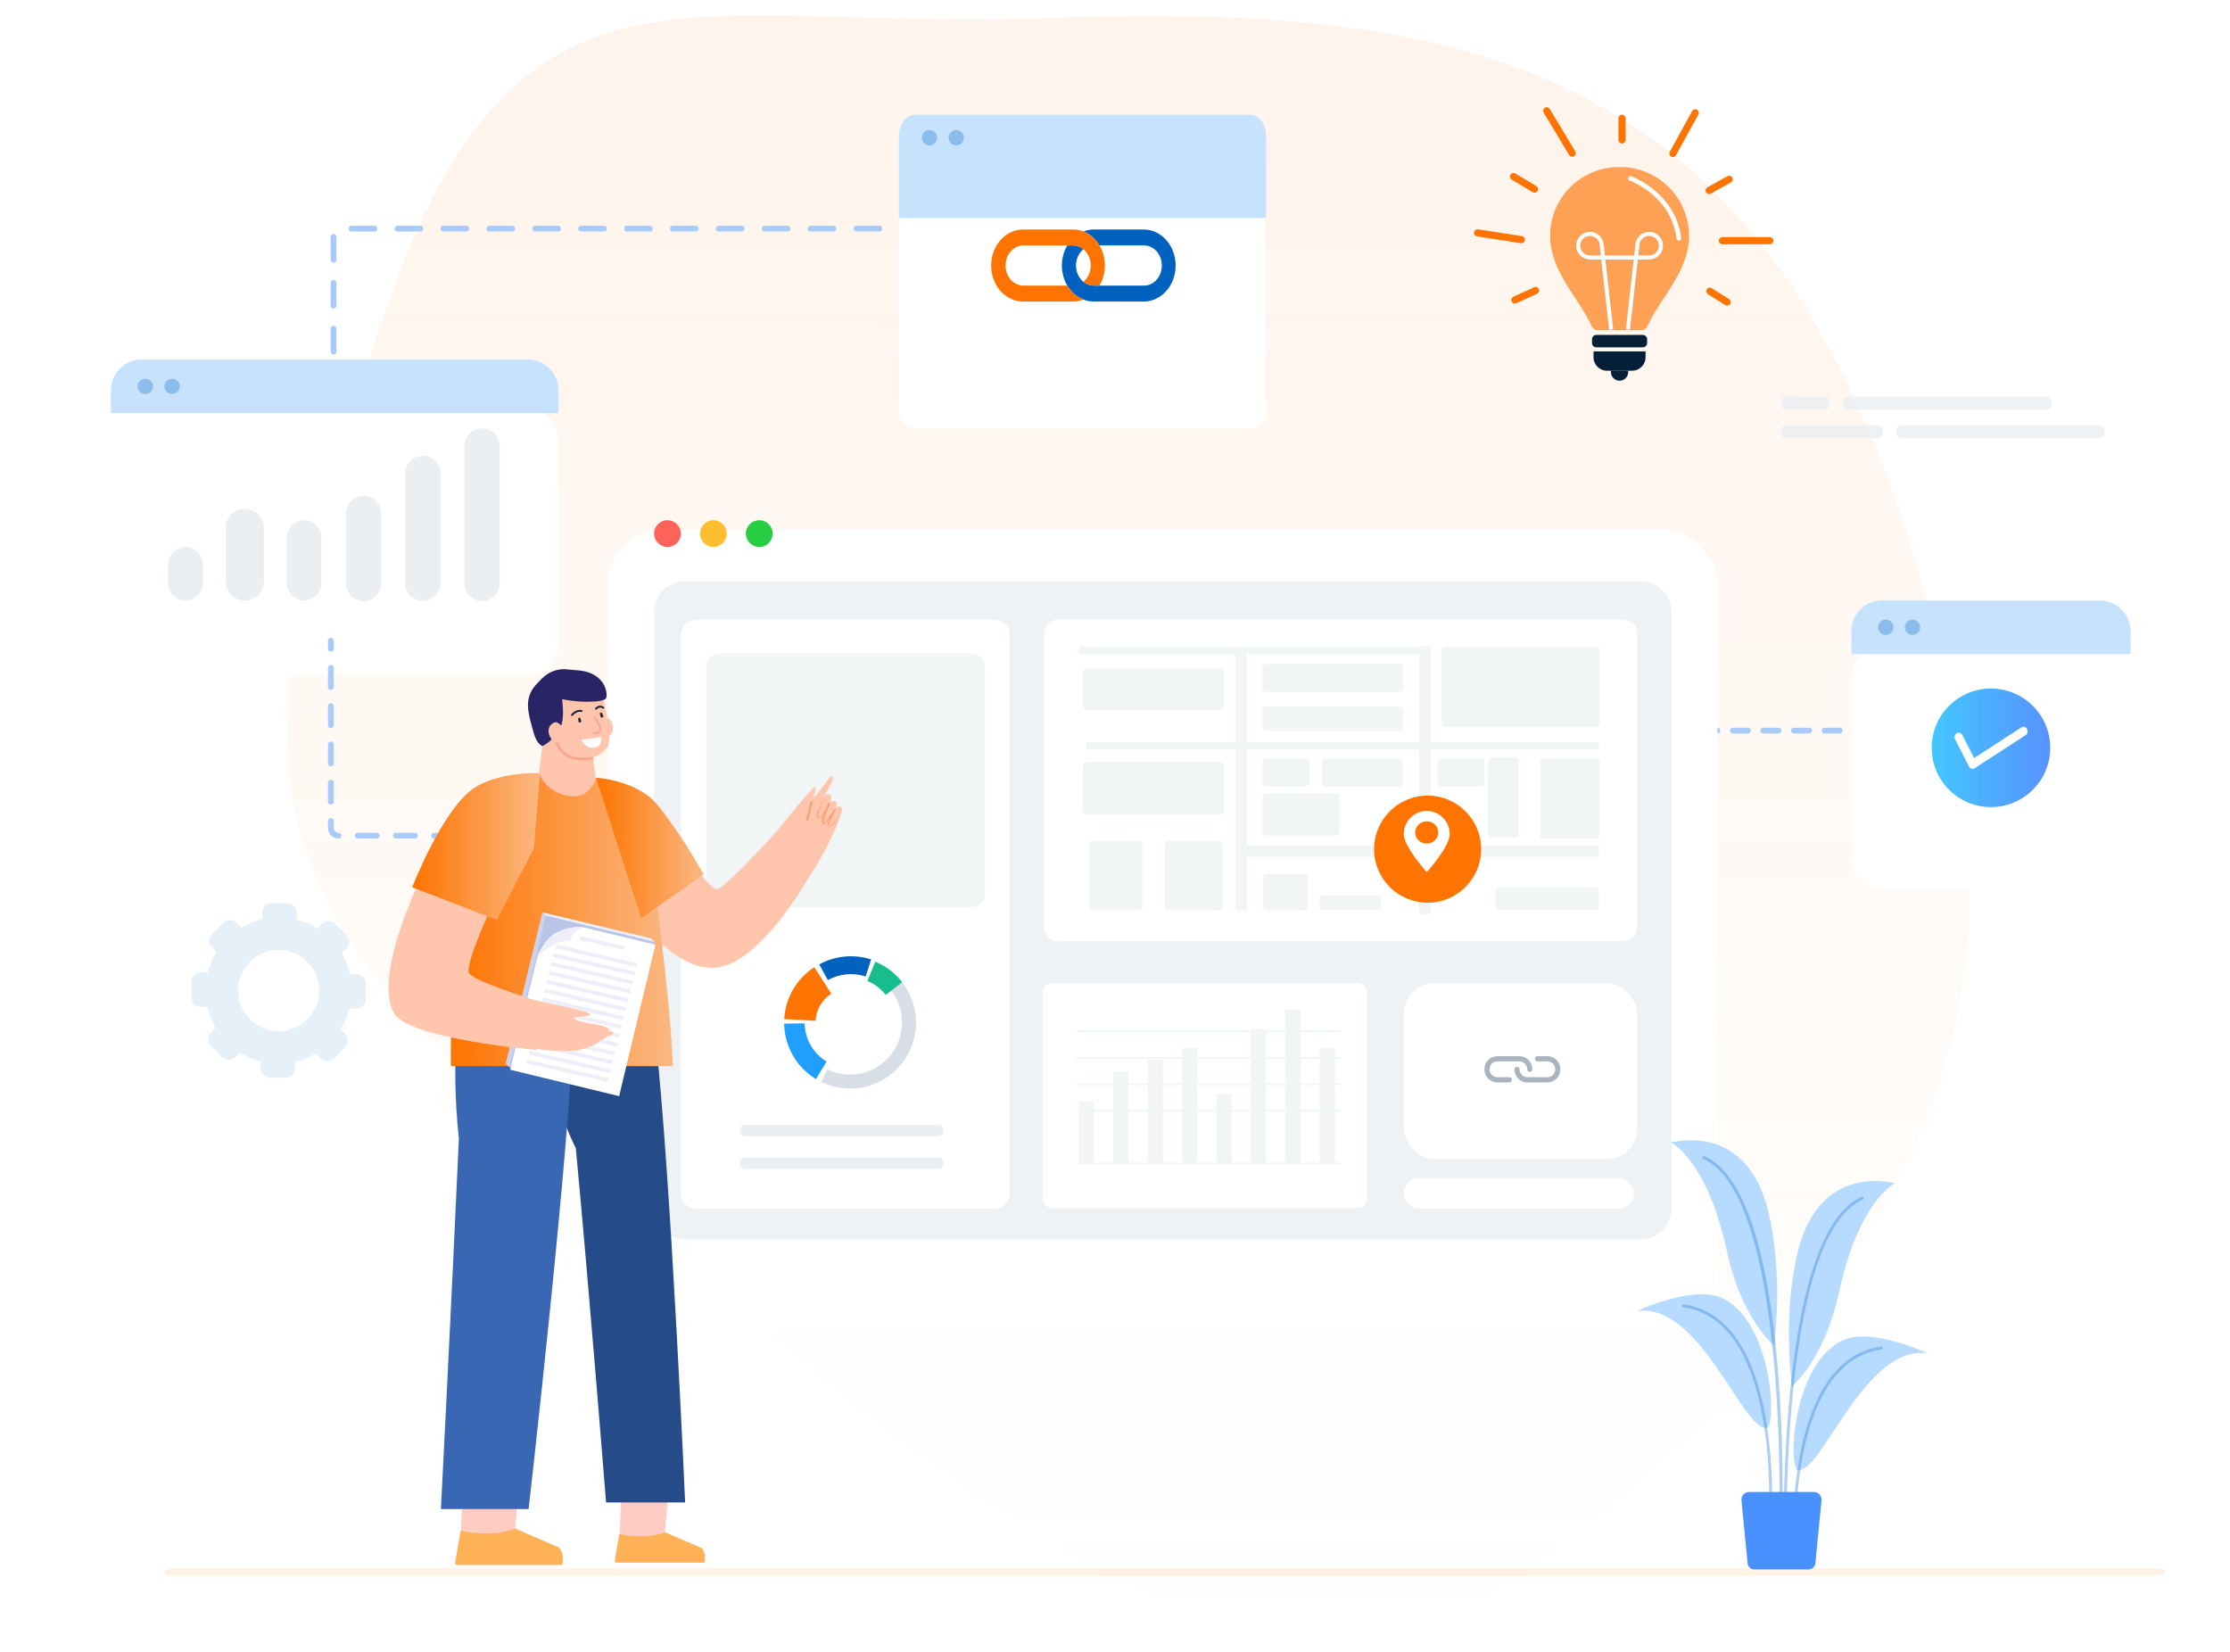 <svg width="583" height="432" viewBox="0 0 583 432" fill="none" xmlns="http://www.w3.org/2000/svg">
<path opacity="0.08" fill-rule="evenodd" clip-rule="evenodd" d="M273.386 4.704C384.491 0.52 458.543 17.601 497.935 137.801C539.747 265.388 503.201 330.687 405.012 406.352C321.303 470.858 230.292 369.588 147.787 303.04C60.319 232.487 61.383 197.784 100.257 82.95C134.579 -18.439 179.275 8.247 273.386 4.704Z" fill="url(#paint0_linear_15084_27369)"/>
<path d="M445 191H485" stroke="#A9CBF7" stroke-width="1.5" stroke-linecap="round" stroke-linejoin="round" stroke-dasharray="4 4"/>
<path d="M298.168 184.871C305.094 184.871 310.709 179.256 310.709 172.33C310.709 165.404 305.094 159.789 298.168 159.789C291.242 159.789 285.627 165.404 285.627 172.33C285.627 179.256 291.242 184.871 298.168 184.871Z" fill="url(#paint1_linear_15084_27369)"/>
<path d="M290.564 170.076L293.824 175.818" stroke="white" stroke-miterlimit="10" stroke-linecap="round" stroke-linejoin="round"/>
<g filter="url(#filter0_d_15084_27369)">
<rect x="159" y="126.002" width="290" height="210" rx="14" fill="white"/>
</g>
<circle cx="174.5" cy="139.502" r="3.5" fill="#FF6259"/>
<circle cx="186.5" cy="139.502" r="3.5" fill="#FFBE2F"/>
<circle cx="198.5" cy="139.502" r="3.5" fill="#29CD41"/>
<path opacity="0.8" d="M429 152.002H179C174.582 152.002 171 155.584 171 160.002V316.002C171 320.42 174.582 324.002 179 324.002H429C433.418 324.002 437 320.42 437 316.002V160.002C437 155.584 433.418 152.002 429 152.002Z" fill="#EBEFF2"/>
<path d="M264 165.954V312.05C264 314.232 262.139 316.002 259.845 316.002H182.155C179.861 316.002 178 314.232 178 312.05V165.954C178 163.772 179.861 162.002 182.155 162.002H259.845C262.139 162.002 264 163.77 264 165.954Z" fill="white"/>
<path d="M257.51 174.431V233.554C257.51 235.559 255.885 237.185 253.879 237.185H188.326C186.321 237.185 184.695 235.559 184.695 233.554V174.431C184.695 172.426 186.321 170.801 188.326 170.801H253.879C255.885 170.801 257.51 172.426 257.51 174.431Z" fill="#F2F5F6"/>
<path d="M357.38 259.413V313.378C357.38 314.728 356.287 315.822 354.936 315.822H275.071C273.721 315.822 272.627 314.728 272.627 313.378V259.413C272.627 258.064 273.721 256.969 275.071 256.969H354.936C356.287 256.97 357.38 258.064 357.38 259.413Z" fill="white"/>
<path d="M428 165.338V242.662C428 244.506 426.397 246 424.419 246H276.581C274.603 246 273 244.506 273 242.662V165.338C273 163.494 274.603 162 276.581 162H424.419C426.397 162 428 163.494 428 165.338Z" fill="white"/>
<path d="M350.515 269.641H281.32" stroke="#F2F5F6" stroke-width="0.5"/>
<path d="M350.515 276.553H281.32" stroke="#F2F5F6" stroke-width="0.5"/>
<path d="M350.515 283.463H281.32" stroke="#F2F5F6" stroke-width="0.5"/>
<path d="M350.515 290.373H281.32" stroke="#F2F5F6" stroke-width="0.5"/>
<path d="M350.515 304.195H281.32" stroke="#F2F5F6" stroke-width="0.5"/>
<path d="M286 288H282V304H286V288Z" fill="#F2F5F6"/>
<path d="M295 280H291V304H295V280Z" fill="#F2F5F6"/>
<path d="M304 277H300V304H304V277Z" fill="#F2F5F6"/>
<path d="M313 274H309V304H313V274Z" fill="#F2F5F6"/>
<path d="M322 286H318V304H322V286Z" fill="#F2F5F6"/>
<path d="M331 269H327V304H331V269Z" fill="#F2F5F6"/>
<path d="M340 264H336V304H340V264Z" fill="#F2F5F6"/>
<path d="M349 274H345V304H349V274Z" fill="#F2F5F6"/>
<rect x="367" y="257" width="61" height="46" rx="8" fill="white"/>
<path d="M401.932 277.497L404.597 277.497C405.702 277.497 406.597 278.417 406.597 279.552C406.597 280.686 405.702 281.606 404.598 281.606L399.266 281.606C398.161 281.606 397.267 280.686 397.267 279.552C397.267 279.174 396.968 278.867 396.6 278.867C396.232 278.867 395.934 279.174 395.934 279.552C395.934 281.443 397.425 282.975 399.266 282.975L404.598 282.975C406.438 282.975 407.93 281.443 407.93 279.552C407.93 277.661 406.438 276.128 404.597 276.128L401.932 276.128C401.564 276.128 401.265 276.435 401.265 276.813C401.265 277.191 401.564 277.497 401.932 277.497Z" fill="#AAB4BE"/>
<path d="M388.069 279.551C388.069 281.442 389.561 282.975 391.402 282.975L394.6 282.975C394.968 282.975 395.266 282.668 395.266 282.29C395.266 281.912 394.968 281.605 394.6 281.605L391.402 281.605C390.297 281.605 389.402 280.685 389.402 279.551C389.402 278.416 390.297 277.497 391.401 277.497L397.266 277.497C398.37 277.497 399.265 278.416 399.265 279.551C399.265 279.929 399.563 280.235 399.931 280.235C400.299 280.235 400.598 279.929 400.598 279.551C400.598 277.66 399.106 276.127 397.266 276.127L391.401 276.127C389.561 276.127 388.069 277.66 388.069 279.551Z" fill="#AAB4BE"/>
<rect x="367" y="308" width="60.179" height="8" rx="4" fill="white"/>
<path d="M213.333 282.11C210.829 280.599 208.75 278.475 207.292 275.939C205.834 273.402 205.046 270.537 205.001 267.612L210.362 267.53C210.393 269.545 210.936 271.52 211.94 273.267C212.945 275.015 214.377 276.478 216.103 277.519L213.333 282.11Z" fill="#219FFF"/>
<path d="M214.178 252.126C216.231 250.999 218.493 250.303 220.826 250.079C223.158 249.855 225.511 250.109 227.741 250.825L226.314 255.271C224.688 254.749 222.972 254.564 221.272 254.727C219.571 254.89 217.922 255.398 216.424 256.22L214.178 252.126Z" fill="#0061BF"/>
<path d="M205.024 266.431C205.169 263.713 205.955 261.067 207.319 258.711C208.683 256.355 210.585 254.355 212.87 252.876L217.33 259.764C216.132 260.539 215.135 261.587 214.42 262.822C213.706 264.056 213.294 265.443 213.218 266.867L205.024 266.431Z" fill="#FF7300"/>
<path d="M228.907 251.449C231.033 252.34 232.958 253.649 234.57 255.298C236.181 256.946 237.445 258.901 238.288 261.047C239.13 263.193 239.534 265.486 239.475 267.791C239.416 270.096 238.895 272.365 237.943 274.465C236.991 276.565 235.628 278.452 233.934 280.016C232.24 281.58 230.25 282.788 228.081 283.569C225.912 284.35 223.608 284.688 221.306 284.563C219.004 284.438 216.75 283.853 214.679 282.842L216.28 279.56C217.913 280.357 219.689 280.818 221.504 280.917C223.318 281.015 225.134 280.749 226.844 280.133C228.553 279.517 230.122 278.565 231.457 277.333C232.792 276.1 233.867 274.612 234.617 272.957C235.367 271.302 235.777 269.514 235.824 267.697C235.871 265.881 235.553 264.073 234.889 262.382C234.224 260.691 233.228 259.15 231.958 257.85C230.688 256.551 229.17 255.519 227.494 254.816L228.907 251.449Z" fill="#D8DEE6"/>
<path d="M228.838 251.42C231.604 252.566 234.023 254.412 235.859 256.776L231.563 260.111C230.306 258.493 228.65 257.229 226.756 256.445L228.838 251.42Z" fill="#17BD8D"/>
<path d="M245.268 297.045H194.795C194.04 297.045 193.428 296.432 193.428 295.677V295.458C193.428 294.702 194.04 294.09 194.795 294.09H245.268C246.024 294.09 246.636 294.702 246.636 295.458V295.677C246.636 296.432 246.024 297.045 245.268 297.045Z" fill="#EBEFF2"/>
<path d="M245.268 305.596H194.795C194.04 305.596 193.428 304.983 193.428 304.228V304.008C193.428 303.253 194.04 302.641 194.795 302.641H245.268C246.024 302.641 246.636 303.253 246.636 304.008V304.228C246.636 304.983 246.024 305.596 245.268 305.596Z" fill="#EBEFF2"/>
<g filter="url(#filter1_d_15084_27369)">
<rect x="29" y="94" width="117" height="70" rx="8" fill="white"/>
</g>
<path d="M118.481 99.519C119.269 99.519 119.908 98.881 119.908 98.093C119.908 97.305 119.269 96.666 118.481 96.666C117.693 96.666 117.055 97.305 117.055 98.093C117.055 98.881 117.693 99.519 118.481 99.519Z" fill="white"/>
<path d="M138.747 99.519C139.535 99.519 140.174 98.881 140.174 98.093C140.174 97.305 139.535 96.666 138.747 96.666C137.959 96.666 137.32 97.305 137.32 98.093C137.32 98.881 137.959 99.519 138.747 99.519Z" fill="white"/>
<path d="M128.612 99.519C129.4 99.519 130.039 98.881 130.039 98.093C130.039 97.305 129.4 96.666 128.612 96.666C127.824 96.666 127.186 97.305 127.186 98.093C127.186 98.881 127.824 99.519 128.612 99.519Z" fill="white"/>
<path d="M29 102C29 97.582 32.582 94 37 94H138C142.418 94 146 97.582 146 102V108H29V102Z" fill="#C6E2FD"/>
<path opacity="0.3" d="M40 101C40 102.12 39.12 103 38 103C36.88 103 36 102.12 36 101C36 99.88 36.88 99 38 99C39.12 99 40 99.88 40 101Z" fill="#0061BF"/>
<path opacity="0.3" d="M47 101C47 102.12 46.12 103 45 103C43.88 103 43 102.12 43 101C43 99.88 43.88 99 45 99C46.12 99 47 99.88 47 101Z" fill="#0061BF"/>
<path d="M163.539 218.473H161.33" stroke="#DEDFE0" stroke-miterlimit="10" stroke-linecap="round"/>
<path d="M158.5 218.473H105H88.502C87.397 218.473 86.502 217.577 86.502 216.473V167.5" stroke="#A9CBF7" stroke-width="1.5" stroke-linecap="round" stroke-linejoin="round" stroke-dasharray="5 5"/>
<path d="M157.807 188.218C157.807 187.873 158.325 187.614 158.67 187.7C159.187 187.787 159.619 188.132 159.878 188.649C160.136 189.167 160.223 189.685 160.223 190.202C160.223 190.72 160.223 191.238 159.964 191.669C159.533 192.445 158.497 192.791 157.721 192.445" fill="#FFC6AD"/>
<path d="M157.378 181.235C157.378 181.235 160.484 192.969 158.758 195.384C156.256 199.008 150.217 199.267 147.629 197.628C145.472 196.247 143.746 188.741 143.746 186.843C143.832 181.494 154.617 178.474 157.378 181.235Z" fill="#FFC6AD"/>
<path d="M141.763 195.038L140.555 205.305C140.555 205.305 144.437 209.446 150.218 209.446C155.998 209.446 155.998 205.564 155.998 205.564L154.877 196.678L145.904 187.273L141.763 195.038Z" fill="#FFC6AD"/>
<path d="M147.196 186.41C147.196 185.72 147.196 185.03 147.11 184.426C147.11 184.253 147.024 182.873 146.938 182.787C149.785 183.391 152.804 183.563 155.651 183.391C156.6 183.304 157.549 183.218 158.326 182.7C159.016 182.269 158.93 175.539 150.389 175.194C148.749 175.108 147.324 174.689 145.471 175.194C143.09 175.843 141.897 177.077 140.294 178.817C137.55 181.796 137.62 184.685 138.828 189.085C139.518 191.587 139.949 194.089 141.761 195.038C144.09 194.089 145.643 191.5 146.075 190.983C146.938 189.775 147.196 187.877 147.196 186.41Z" fill="#292466"/>
<path d="M155.132 198.229C155.132 198.229 151.077 199.005 148.317 197.539C146.16 196.331 145.297 193.656 145.297 193.656" stroke="#F7A794" stroke-width="0.75" stroke-miterlimit="10"/>
<path d="M146.763 189.772C146.504 189.34 145.641 188.736 145.21 188.823C144.778 188.909 144.347 189.168 144.002 189.513C142.449 191.238 144.174 194.517 146.504 194.172C147.367 193.999 147.108 192.878 147.108 192.878" fill="#FFC6AD"/>
<path d="M155.392 187.357C155.392 187.357 157.204 190.118 157.031 190.895C156.859 191.671 155.047 191.758 155.047 191.758" stroke="#F7A794" stroke-width="0.5" stroke-miterlimit="10"/>
<path d="M157.031 192.709L152.027 193.399C152.027 193.399 152.976 195.987 155.651 195.384C157.635 194.952 157.031 192.709 157.031 192.709Z" fill="white"/>
<path d="M156.855 186.669C156.855 186.928 156.942 187.1 157.028 187.359C157.114 187.79 157.804 187.618 157.718 187.186C157.632 186.928 157.546 186.755 157.459 186.582C157.287 186.151 156.769 186.237 156.855 186.669Z" fill="#212237"/>
<path d="M155.824 185.288C155.824 185.288 156.601 184.253 157.722 185.029" stroke="#212237" stroke-width="0.5" stroke-miterlimit="10" stroke-linecap="round" stroke-linejoin="round"/>
<path d="M151.164 187.88C151.164 188.139 151.25 188.398 151.25 188.656C151.337 189.088 152.027 188.915 151.941 188.484C151.854 188.225 151.854 188.052 151.768 187.88C151.682 187.535 151.164 187.535 151.164 187.88Z" fill="#212237"/>
<path d="M152.027 185.893C152.027 185.893 150.82 185.462 149.525 186.928" stroke="#212237" stroke-width="0.5" stroke-miterlimit="10" stroke-linecap="round" stroke-linejoin="round"/>
<path d="M162.758 384.624L161.972 401.295L161.852 406.55L182.389 406.43C182.872 406.43 183.295 406.007 183.295 405.523C183.295 405.161 183.053 404.799 182.691 404.678L173.811 400.631L175.382 383.295" fill="#FFCBC2"/>
<path d="M184.2 406.186C184.019 405.521 183.596 404.797 183.234 404.615L173.811 400.568C168.616 402.682 161.911 401.052 161.911 401.052L160.703 408.119C160.703 408.36 160.884 408.542 161.126 408.542H184.019C184.502 408.542 184.2 406.186 184.2 406.186Z" fill="#FFB156"/>
<path d="M171.284 270.401C175.376 306.778 179.116 392.783 179.116 392.783H158.442C158.442 392.783 154.208 339.084 150.539 300.195C141.437 281.747 142.142 261.74 141.154 259.055" fill="#264B89"/>
<path d="M121.436 380.564L120.498 400.476L120.354 406.752L144.883 406.608C145.46 406.608 145.965 406.103 145.965 405.526C145.965 405.093 145.676 404.66 145.243 404.516L134.638 399.682L136.514 378.977" fill="#FFCBC2"/>
<path d="M147.046 406.317C146.83 405.523 146.325 404.658 145.892 404.441L134.638 399.607C128.433 402.132 120.425 400.185 120.425 400.185L118.982 408.625C118.982 408.914 119.199 409.13 119.487 409.13H146.83C147.407 409.13 147.046 406.317 147.046 406.317Z" fill="#FFB156"/>
<path d="M119.419 269.323C118.793 277.52 118.871 287.7 119.967 297.622C118.01 341.278 115.271 394.51 115.271 394.51H138.2C138.2 394.51 149.234 297.881 149.782 268.547" fill="#3A67B3"/>
<path d="M179.549 223.855C179.549 223.855 185.416 232.051 187.314 232.482C189.212 232.827 205.518 214.623 205.518 214.623L215.44 222.302C215.44 222.302 200.6 252.239 186.71 253.016C174.718 253.706 163.07 234.984 163.07 234.984" fill="#FFC6AD"/>
<path d="M140.983 202.113C140.983 202.113 142.535 207.462 149.351 208.153C154.442 208.67 155.822 203.407 155.822 203.407C155.822 203.407 168.16 209.964 171.869 237.228C175.493 264.491 175.924 278.726 175.924 278.726H117.861C117.861 278.726 117.688 258.02 119.327 240.161C121.053 221.784 124.935 206.341 140.983 202.113Z" fill="url(#paint2_linear_15084_27369)"/>
<path d="M159.792 284.073L133.132 278.897L132.27 278.034L141.846 238.52L170.231 245.335L171.094 246.198L159.792 284.073Z" fill="#EDEEF7"/>
<path d="M159.792 284.073L133.132 278.897L132.27 278.034L141.846 238.52L142.709 239.382L159.792 284.073Z" fill="#CCD2ED"/>
<path d="M171.166 246.241L142.734 239.377L133.177 278.963L161.608 285.828L171.166 246.241Z" fill="#B8C4E8"/>
<path d="M161.864 286.569L133.393 279.667C133.393 279.667 139.518 253.871 140.553 249.902C140.553 249.902 142.365 245.33 145.73 243.69C147.628 242.741 150.13 242.224 152.373 242.396L171.354 246.969L161.864 286.569Z" fill="white"/>
<path d="M159.015 282.343L137.791 277.512" stroke="#EDEEF7" stroke-miterlimit="10"/>
<path d="M159.618 280.099L138.395 275.182" stroke="#EDEEF7" stroke-miterlimit="10"/>
<path d="M160.222 277.771L138.998 272.854" stroke="#EDEEF7" stroke-miterlimit="10"/>
<path d="M160.741 275.441L139.518 270.523" stroke="#EDEEF7" stroke-miterlimit="10"/>
<path d="M161.345 273.111L140.121 268.193" stroke="#EDEEF7" stroke-miterlimit="10"/>
<path d="M161.949 270.781L140.725 265.863" stroke="#EDEEF7" stroke-miterlimit="10"/>
<path d="M162.464 268.453L141.24 263.621" stroke="#EDEEF7" stroke-miterlimit="10"/>
<path d="M163.07 266.209L141.846 261.291" stroke="#EDEEF7" stroke-miterlimit="10"/>
<path d="M163.673 263.879L142.449 258.961" stroke="#EDEEF7" stroke-miterlimit="10"/>
<path d="M164.279 261.551L142.969 256.633" stroke="#EDEEF7" stroke-miterlimit="10"/>
<path d="M164.794 259.222L143.57 254.305" stroke="#EDEEF7" stroke-miterlimit="10"/>
<path d="M165.402 256.89L144.178 251.973" stroke="#EDEEF7" stroke-miterlimit="10"/>
<path d="M166.004 254.562L144.693 249.73" stroke="#EDEEF7" stroke-miterlimit="10"/>
<path d="M166.521 252.318L145.297 247.4" stroke="#EDEEF7" stroke-miterlimit="10"/>
<path d="M163.157 247.832L151.596 245.244" stroke="#EDEEF7" stroke-miterlimit="10"/>
<path d="M145.817 243.776C142.452 245.502 140.641 249.988 140.641 249.988C140.641 249.988 144.868 245.674 149.096 245.933C149.182 243.69 152.46 242.396 152.46 242.396C150.217 242.223 147.715 242.741 145.817 243.776Z" fill="#EDEEF7"/>
<path d="M155.822 203.32C161.862 203.838 168.505 206.167 171.956 210.481C178.772 219.023 183.948 228.599 183.948 228.599L167.642 240.074L155.822 203.32Z" fill="url(#paint3_linear_15084_27369)"/>
<path d="M127.783 238.69C127.783 238.69 122.089 251.114 122.52 254.134C122.865 256.377 141.156 261.898 141.156 261.898L140.293 274.495C140.293 274.495 106.904 271.648 103.022 264.918C97.673 255.773 108.889 232.047 108.889 232.047" fill="#FFC6AD"/>
<path d="M137.354 261.041C140.115 261.559 154.523 264.406 154.351 265.182C154.178 265.872 149.951 265.786 150.037 266.131C150.209 266.735 153.315 267.425 155.127 267.684C156.766 267.943 159.268 268.547 159.268 269.237C159.268 270.618 150.468 269.151 150.468 269.151C150.468 269.151 160.217 268.892 160.304 270.014C160.476 271.653 150.123 271.567 149.778 271.912C149.778 271.912 158.751 269.496 158.837 270.704C158.923 271.912 150.986 274.241 148.57 274.069C150.641 273.81 156.853 270.79 156.853 271.912C156.939 273.033 151.503 274.586 150.641 274.673C143.566 275.19 137.182 273.637 137.182 273.637" fill="#FFC6AD"/>
<path d="M141.156 202.113C134.341 202.027 127.611 203.321 123.384 206.427C115.36 212.38 107.768 231.965 107.768 231.965L129.941 240.506L139.603 221.698" fill="url(#paint4_linear_15084_27369)"/>
<path d="M201.381 219.37C201.381 219.37 212.252 205.739 213.028 205.739C213.805 205.825 212.338 208.241 212.942 208.241C213.546 208.154 216.911 202.633 217.601 202.892C218.55 203.237 215.444 208.154 215.444 208.154C215.444 208.154 216.307 207.205 217.083 207.809C217.601 208.154 217.083 209.707 217.083 209.707C217.083 209.707 217.946 209.19 218.55 209.621C219.067 210.053 218.55 211.347 218.55 211.347C218.55 211.347 219.413 210.311 220.016 211.174C220.62 211.951 217.687 219.457 212.597 227.653" fill="#FFC6AD"/>
<path d="M212.163 209.445C212.163 209.445 211.732 212.206 210.955 214.449L212.163 209.445Z" fill="#FE9F75"/>
<path d="M212.163 209.445C212.163 209.445 211.732 212.206 210.955 214.449" stroke="#F49B74" stroke-width="0.5" stroke-miterlimit="10"/>
<path d="M219.757 212.812C219.325 213.415 218.894 214.106 218.463 214.71C218.204 215.055 217.945 215.314 217.686 215.572C217.514 215.745 217.427 215.831 217.255 215.917C217.082 216.004 216.823 216.176 216.565 216.004C216.392 215.745 216.478 215.572 216.478 215.314C216.478 215.141 216.565 214.882 216.651 214.71C216.737 214.364 216.91 213.933 217.082 213.588C217.427 212.898 217.686 212.208 218.118 211.517L218.463 211.69C218.031 212.466 217.514 213.157 216.996 213.847C216.737 214.192 216.478 214.537 216.133 214.882C215.961 215.055 215.788 215.227 215.616 215.314C215.529 215.4 215.357 215.486 215.098 215.314C214.925 215.141 214.839 214.968 214.839 214.882C214.839 214.364 214.925 213.933 215.098 213.502C215.27 213.07 215.357 212.639 215.529 212.294C215.874 211.517 216.219 210.655 216.565 209.878L216.91 210.051C216.478 210.827 216.047 211.604 215.529 212.38C215.27 212.725 215.012 213.07 214.753 213.415C214.58 213.588 214.408 213.761 214.235 213.847C214.149 213.933 213.976 214.019 213.804 213.933C213.631 213.933 213.545 213.674 213.545 213.588C213.545 212.639 213.976 211.776 214.235 211C214.58 210.137 214.925 209.36 215.357 208.584C215.012 209.36 214.667 210.223 214.408 211.086C214.235 211.517 214.149 211.949 214.063 212.38C213.976 212.812 213.804 213.243 213.89 213.674C213.89 213.761 213.976 213.847 213.976 213.847C213.976 213.847 214.063 213.847 214.149 213.761C214.321 213.674 214.494 213.502 214.58 213.329C214.839 212.984 215.098 212.639 215.357 212.294C215.788 211.517 216.306 210.827 216.651 210.051L216.996 210.223C216.651 211 216.306 211.776 215.961 212.639C215.702 213.415 215.357 214.278 215.27 215.055C215.27 215.141 215.27 215.227 215.27 215.141C215.27 215.141 215.27 215.141 215.357 215.141C215.529 215.055 215.702 214.882 215.788 214.796C216.047 214.537 216.306 214.192 216.565 213.847C217.082 213.157 217.514 212.466 218.031 211.69L218.376 211.862C218.031 212.553 217.686 213.243 217.341 213.933C217.169 214.278 216.996 214.623 216.91 214.968C216.823 215.141 216.823 215.314 216.737 215.486C216.737 215.659 216.651 215.831 216.737 215.917C216.823 216.004 216.996 215.917 217.082 215.831C217.255 215.745 217.341 215.659 217.514 215.486C217.772 215.227 218.031 214.968 218.29 214.71C218.808 214.019 219.325 213.415 219.757 212.812Z" fill="#FE9F75"/>
<g opacity="0.8">
<path d="M476.952 107.15H467.05C466.241 107.15 465.584 106.494 465.584 105.684V105.148C465.584 104.338 466.241 103.682 467.05 103.682H476.952C477.761 103.682 478.418 104.338 478.418 105.148V105.684C478.419 106.494 477.763 107.15 476.952 107.15Z" fill="#EBEFF2"/>
<path d="M534.882 107.15H483.355C482.545 107.15 481.889 106.494 481.889 105.684V105.148C481.889 104.338 482.545 103.682 483.355 103.682H534.882C535.692 103.682 536.348 104.338 536.348 105.148V105.684C536.348 106.494 535.692 107.15 534.882 107.15Z" fill="#EBEFF2"/>
<path d="M490.828 114.607H467.05C466.241 114.607 465.584 113.951 465.584 113.141V112.605C465.584 111.795 466.241 111.139 467.05 111.139H490.828C491.638 111.139 492.294 111.795 492.294 112.605V113.141C492.294 113.952 491.638 114.607 490.828 114.607Z" fill="#EBEFF2"/>
<path d="M548.757 114.607H497.23C496.42 114.607 495.764 113.951 495.764 113.141V112.605C495.764 111.795 496.42 111.139 497.23 111.139H548.757C549.567 111.139 550.223 111.795 550.223 112.605V113.141C550.223 113.952 549.567 114.607 548.757 114.607Z" fill="#EBEFF2"/>
</g>
<path d="M87.203 91.926V61.772C87.203 60.667 88.099 59.772 89.203 59.772H233.245" stroke="#A9CBF7" stroke-width="1.5" stroke-linecap="round" stroke-linejoin="round" stroke-dasharray="6 6"/>
<g opacity="0.1">
<path d="M91.484 254.648C91.042 252.7 90.293 250.865 89.296 249.194C87.738 246.572 85.564 244.346 82.978 242.732C81.332 241.699 79.511 240.91 77.575 240.418C76.062 240.034 74.479 239.832 72.846 239.832C71.365 239.832 69.921 240.003 68.54 240.324C66.592 240.765 64.757 241.515 63.086 242.506C60.464 244.069 58.238 246.244 56.63 248.829C55.59 250.475 54.808 252.291 54.316 254.225C53.926 255.739 53.723 257.321 53.723 258.954C53.723 260.435 53.893 261.879 54.22 263.26C54.655 265.208 55.406 267.043 56.402 268.714C57.96 271.336 60.135 273.562 62.72 275.176C64.366 276.209 66.181 276.998 68.116 277.49C69.629 277.874 71.212 278.076 72.845 278.076C74.326 278.076 75.77 277.907 77.157 277.584C79.105 277.143 80.939 276.399 82.605 275.402C85.234 273.839 87.453 271.67 89.066 269.079C90.107 267.433 90.895 265.618 91.387 263.683C91.771 262.17 91.973 260.588 91.973 258.954C91.975 257.473 91.805 256.029 91.484 254.648ZM62.237 258.954C62.237 253.091 66.991 248.343 72.848 248.343C78.71 248.343 83.464 253.091 83.464 258.954C83.464 264.817 78.71 269.565 72.848 269.565C66.991 269.565 62.237 264.817 62.237 258.954Z" fill="#0061BF"/>
<path d="M75.073 246.873H71.045C69.663 246.873 68.541 245.751 68.541 244.368V238.659C68.541 237.276 69.661 236.154 71.045 236.154H75.073C76.456 236.154 77.578 237.275 77.578 238.659V244.368C77.578 245.751 76.457 246.873 75.073 246.873Z" fill="#0061BF"/>
<path d="M65.879 248.84L63.03 251.689C62.052 252.667 60.467 252.667 59.489 251.689L55.452 247.652C54.474 246.675 54.474 245.089 55.452 244.111L58.301 241.262C59.278 240.285 60.864 240.285 61.842 241.262L65.879 245.3C66.856 246.277 66.856 247.863 65.879 248.84Z" fill="#0061BF"/>
<path d="M60.767 256.733V260.761C60.767 262.144 59.647 263.265 58.263 263.265H52.553C51.171 263.265 50.049 262.144 50.049 260.761V256.733C50.049 255.35 51.169 254.229 52.553 254.229H58.263C59.647 254.229 60.767 255.35 60.767 256.733Z" fill="#0061BF"/>
<path d="M62.735 265.929L65.584 268.777C66.561 269.755 66.561 271.341 65.584 272.318L61.547 276.355C60.569 277.333 58.983 277.333 58.006 276.355L55.157 273.506C54.179 272.529 54.179 270.943 55.157 269.966L59.194 265.929C60.172 264.951 61.756 264.951 62.735 265.929Z" fill="#0061BF"/>
<path d="M70.627 271.039H74.656C76.038 271.039 77.16 272.161 77.16 273.543V279.253C77.16 280.635 76.038 281.757 74.656 281.757H70.627C69.245 281.757 68.123 280.635 68.123 279.253V273.543C68.123 272.159 69.243 271.039 70.627 271.039Z" fill="#0061BF"/>
<path d="M79.824 269.072L82.673 266.223C83.651 265.246 85.236 265.246 86.214 266.223L90.251 270.26C91.228 271.238 91.228 272.824 90.251 273.801L87.402 276.65C86.424 277.628 84.839 277.628 83.861 276.65L79.824 272.613C78.845 271.636 78.845 270.05 79.824 269.072Z" fill="#0061BF"/>
<path d="M84.934 261.179V257.151C84.934 255.768 86.054 254.646 87.438 254.646H93.147C94.53 254.646 95.652 255.768 95.652 257.151V261.179C95.652 262.561 94.53 263.683 93.147 263.683H87.438C86.054 263.683 84.934 262.561 84.934 261.179Z" fill="#0061BF"/>
<path d="M82.967 251.984L80.118 249.135C79.14 248.158 79.14 246.572 80.118 245.594L84.155 241.557C85.133 240.58 86.718 240.58 87.696 241.557L90.545 244.406C91.522 245.384 91.522 246.97 90.545 247.947L86.508 251.984C85.53 252.962 83.944 252.962 82.967 251.984Z" fill="#0061BF"/>
</g>
<path d="M425.668 96.889V97.269C425.668 98.516 424.655 99.528 423.408 99.528C422.161 99.528 421.148 98.516 421.148 97.269V96.889" fill="#051F39"/>
<path d="M423.207 43.684C413.293 43.684 405.256 51.721 405.256 61.635C405.256 71.127 412.853 77.923 416.145 85.33C416.413 85.932 417.005 86.324 417.663 86.324H429.15C429.809 86.324 430.401 85.932 430.667 85.33C433.961 77.923 441.557 71.127 441.557 61.635C441.557 51.721 433.519 43.684 423.605 43.684" fill="#FFA154"/>
<path d="M434.753 64.225C434.753 62.233 433.132 60.613 431.14 60.613C429.251 60.613 427.716 62.075 427.558 63.923H427.552L427.23 66.797H423.959H423.87H419.579L419.256 63.923H419.25C419.094 62.074 417.557 60.613 415.668 60.613C413.676 60.613 412.057 62.234 412.057 64.225C412.057 66.187 413.63 67.78 415.58 67.829V67.86H418.626L420.68 86.203L421.737 86.085L419.696 67.86H423.869H423.957H427.109L425.069 86.085L426.126 86.203L428.18 67.86H431.226V67.829C433.181 67.779 434.753 66.186 434.753 64.225ZM415.673 66.795V66.773C414.267 66.773 413.124 65.629 413.124 64.225C413.124 62.819 414.268 61.676 415.673 61.676C417.079 61.676 418.221 62.82 418.221 64.225H418.223L418.511 66.795H415.673ZM431.142 66.773V66.795H428.303L428.592 64.225H428.593C428.593 62.819 429.737 61.676 431.142 61.676C432.546 61.676 433.69 62.82 433.69 64.225C433.69 65.629 432.546 66.773 431.142 66.773Z" fill="white"/>
<path d="M429.484 90.8H417.331C416.709 90.8 416.205 90.296 416.205 89.674V88.691C416.205 88.068 416.71 87.564 417.331 87.564H429.484C430.106 87.564 430.61 88.069 430.61 88.691V89.674C430.61 90.296 430.106 90.8 429.484 90.8Z" fill="#051F39"/>
<path d="M430.208 91.863H416.602V93.399C416.602 95.341 418.177 96.916 420.119 96.916H426.693C428.635 96.916 430.21 95.342 430.21 93.399V91.863H430.208Z" fill="#051F39"/>
<path d="M437.346 41.065C437.195 41.065 437.04 41.028 436.899 40.95C436.448 40.703 436.283 40.136 436.532 39.685L442.383 29.046C442.63 28.596 443.197 28.432 443.648 28.68C444.098 28.927 444.263 29.494 444.014 29.945L438.163 40.583C437.993 40.889 437.675 41.065 437.346 41.065Z" fill="#FF7300"/>
<path d="M446.836 50.727C446.51 50.727 446.194 50.554 446.023 50.249C445.771 49.8 445.933 49.234 446.381 48.983L451.612 46.058C452.061 45.808 452.628 45.967 452.878 46.416C453.13 46.865 452.968 47.431 452.52 47.682L447.291 50.607C447.145 50.688 446.989 50.727 446.836 50.727Z" fill="#FF7300"/>
<path d="M462.701 63.849H450.29C449.776 63.849 449.359 63.433 449.359 62.919C449.359 62.405 449.776 61.988 450.29 61.988H462.701C463.215 61.988 463.632 62.405 463.632 62.919C463.632 63.433 463.215 63.849 462.701 63.849Z" fill="#FF7300"/>
<path d="M451.531 79.894C451.361 79.894 451.191 79.848 451.037 79.751L446.516 76.914C446.08 76.64 445.949 76.066 446.223 75.632C446.497 75.196 447.073 75.065 447.505 75.337L452.027 78.174C452.463 78.448 452.594 79.022 452.32 79.457C452.143 79.739 451.84 79.894 451.531 79.894Z" fill="#FF7300"/>
<path d="M424.05 37.52C423.536 37.52 423.119 37.103 423.119 36.589V30.915C423.119 30.401 423.536 29.984 424.05 29.984C424.563 29.984 424.98 30.401 424.98 30.915V36.589C424.98 37.103 424.563 37.52 424.05 37.52Z" fill="#FF7300"/>
<path d="M411.021 40.977C410.704 40.977 410.397 40.815 410.221 40.525L403.573 29.443C403.308 29.003 403.45 28.43 403.892 28.166C404.332 27.901 404.905 28.044 405.169 28.486L411.817 39.568C412.082 40.008 411.94 40.581 411.498 40.844C411.349 40.934 411.184 40.977 411.021 40.977Z" fill="#FF7300"/>
<path d="M401.181 50.376C401.019 50.376 400.854 50.333 400.704 50.243L395.208 46.963C394.766 46.7 394.622 46.128 394.886 45.687C395.149 45.245 395.72 45.101 396.162 45.364L401.658 48.644C402.1 48.908 402.244 49.479 401.981 49.921C401.807 50.214 401.498 50.376 401.181 50.376Z" fill="#FF7300"/>
<path d="M397.726 63.584C397.678 63.584 397.63 63.579 397.581 63.572L386.146 61.799C385.638 61.721 385.289 61.244 385.369 60.736C385.447 60.228 385.922 59.878 386.432 59.959L397.867 61.731C398.375 61.81 398.722 62.287 398.644 62.794C398.572 63.254 398.176 63.584 397.726 63.584Z" fill="#FF7300"/>
<path d="M396.039 79.366C395.686 79.366 395.349 79.164 395.193 78.824C394.978 78.357 395.184 77.804 395.65 77.59L401.058 75.108C401.526 74.894 402.078 75.099 402.292 75.566C402.507 76.033 402.301 76.586 401.834 76.8L396.426 79.282C396.301 79.339 396.17 79.366 396.039 79.366Z" fill="#FF7300"/>
<path d="M438.923 62.903C438.627 62.903 438.369 62.682 438.331 62.38C436.905 51.107 426.147 47.232 426.038 47.194C425.727 47.085 425.562 46.745 425.67 46.434C425.777 46.123 426.119 45.959 426.429 46.066C426.544 46.106 437.994 50.208 439.515 62.23C439.556 62.557 439.325 62.856 438.997 62.897C438.973 62.902 438.948 62.903 438.923 62.903Z" fill="white"/>
<path opacity="0.1" d="M563.154 412H45.845C44.273 412 43 411.586 43 411.074V410.926C43 410.414 44.273 410 45.845 410H563.155C564.727 410 566 410.414 566 410.926V411.074C565.998 411.586 564.725 412 563.154 412Z" fill="#FF7300"/>
<path d="M461.819 373.31C461.758 373.31 461.696 373.322 461.621 373.322C455.353 373.186 444.318 340.886 428.416 342.731C428.242 342.743 428.069 342.768 427.896 342.793C427.896 342.793 443.007 335.598 450.623 339.536C463.504 346.199 464.545 373.063 461.819 373.31Z" fill="#B7DBFF"/>
<path opacity="0.4" d="M462.789 396.486C462.78 396.486 462.773 396.486 462.764 396.485C462.552 396.471 462.39 396.287 462.404 396.075C462.434 395.567 465.367 345.243 440.042 341.76C439.832 341.73 439.683 341.536 439.713 341.325C439.742 341.116 439.925 340.959 440.147 340.996C466.178 344.575 463.206 395.61 463.174 396.125C463.162 396.328 462.992 396.486 462.789 396.486Z" fill="#3588D8"/>
<path d="M504.053 353.841C504.041 353.841 504.016 353.841 504.003 353.829C487.915 351.314 476.743 383.937 470.402 384.358C470.304 384.371 470.203 384.371 470.117 384.358C467.405 384.123 468.444 357.259 481.325 350.597C488.744 346.757 503.309 353.495 504.026 353.83C504.04 353.841 504.053 353.841 504.053 353.841Z" fill="#B7DBFF"/>
<path opacity="0.4" d="M469.153 407.534C468.949 407.534 468.78 407.377 468.768 407.172C468.736 406.658 465.762 355.623 491.795 352.043C492.02 352.006 492.2 352.162 492.229 352.372C492.259 352.583 492.11 352.777 491.899 352.807C466.575 356.29 469.506 406.614 469.538 407.122C469.552 407.334 469.391 407.52 469.178 407.531C469.169 407.534 469.161 407.534 469.153 407.534Z" fill="#3588D8"/>
<path d="M463.839 351.587V351.637C463.827 351.736 463.814 351.786 463.814 351.786C463.814 351.786 455.331 345.024 451.454 327.053C446.401 303.695 437.248 298.926 437.248 298.926L436.74 298.666C436.914 298.629 437.074 298.604 437.248 298.579C449.459 296.313 458.711 302.245 462.228 316.438C466.143 332.181 464.1 349.582 463.839 351.587Z" fill="#B7DBFF"/>
<path opacity="0.4" d="M465.485 405.214C465.272 405.214 465.099 405.042 465.099 404.83L465.108 404.554C465.398 395.176 467.303 312.64 445.244 302.949C445.05 302.864 444.96 302.636 445.047 302.44C445.132 302.244 445.362 302.16 445.556 302.242C467.611 311.93 466.355 389.188 465.88 404.577L465.872 404.83C465.869 405.043 465.697 405.214 465.485 405.214Z" fill="#3588D8"/>
<path d="M495.545 309.329L495.025 309.576C495.025 309.576 485.885 314.345 480.832 337.714C477.029 355.252 468.868 362.113 468.484 362.422C468.472 362.434 468.472 362.434 468.472 362.434C468.472 362.434 465.896 343.832 470.045 327.087C473.612 312.732 483.049 306.837 495.471 309.315C495.496 309.317 495.52 309.329 495.545 309.329Z" fill="#B7DBFF"/>
<path opacity="0.4" d="M466.621 406.121C466.409 406.121 466.237 405.951 466.236 405.739C466.078 380.598 467.762 321.226 486.727 312.895C486.924 312.812 487.151 312.896 487.236 313.092C487.323 313.288 487.233 313.516 487.039 313.602C468.493 321.751 466.853 380.746 467.009 405.734C467.01 405.948 466.838 406.121 466.624 406.123L466.621 406.121Z" fill="#3588D8"/>
<path d="M472.848 410.292H458.635C457.719 410.292 456.955 409.59 456.878 408.677L455.278 392.247C455.164 391.071 456.088 390.053 457.269 390.053H474.214C475.396 390.053 476.319 391.071 476.205 392.246L474.606 408.677C474.528 409.591 473.764 410.292 472.848 410.292Z" fill="#4991FF"/>
<path d="M239.109 30H326.891C329.132 30 331 32.469 331 35.432V91.568C331 94.531 329.132 97 326.891 97H239.109C236.868 97 235 94.531 235 91.568V35.432C235.125 32.469 236.868 30 239.109 30Z" fill="#C6E2FD"/>
<g filter="url(#filter2_d_15084_27369)">
<path d="M235 42V92.068C235 94.758 236.87 97 239.114 97H326.886C329.13 97 331 94.758 331 92.068V42H235Z" fill="white"/>
</g>
<path opacity="0.3" d="M245 36C245 37.12 244.12 38 243 38C241.88 38 241 37.12 241 36C241 34.88 241.88 34 243 34C244.12 34 245 34.88 245 36Z" fill="#0061BF"/>
<path opacity="0.3" d="M252 36C252 37.12 251.12 38 250 38C248.88 38 248 37.12 248 36C248 34.88 248.88 34 250 34C251.12 34 252 34.88 252 36Z" fill="#0061BF"/>
<path d="M299.004 60H285.943C285.022 60 284.106 60.173 283.235 60.511C284.95 61.183 286.426 62.464 287.44 64.164H299.009C299.627 64.151 300.241 64.277 300.815 64.536C301.389 64.794 301.912 65.179 302.353 65.668C302.794 66.156 303.144 66.74 303.383 67.383C303.622 68.027 303.745 68.717 303.745 69.415C303.745 70.113 303.622 70.804 303.383 71.447C303.144 72.091 302.794 72.674 302.353 73.163C301.912 73.652 301.389 74.037 300.815 74.295C300.241 74.553 299.627 74.68 299.009 74.667H285.943C284.96 74.665 284.002 74.311 283.208 73.657C282.414 73.002 281.824 72.08 281.523 71.023C281.222 69.966 281.226 68.828 281.533 67.773C281.841 66.719 282.437 65.802 283.235 65.153C282.446 64.51 281.497 64.164 280.524 64.165H279.031C278.105 65.717 277.609 67.546 277.609 69.417C277.609 71.288 278.105 73.117 279.031 74.668C279.792 75.951 280.822 77.002 282.029 77.728C283.235 78.454 284.582 78.834 285.949 78.832H299.01C301.222 78.832 303.343 77.84 304.907 76.074C306.471 74.308 307.35 71.913 307.35 69.416C307.35 66.919 306.471 64.524 304.907 62.758C303.343 60.992 301.222 60 299.01 60H299.004Z" fill="#0061BF"/>
<path d="M288.857 69.418C288.858 71.29 288.363 73.119 287.435 74.67H285.942C284.97 74.67 284.022 74.324 283.234 73.681C284.033 73.032 284.629 72.115 284.936 71.06C285.244 70.005 285.247 68.867 284.946 67.81C284.645 66.752 284.054 65.83 283.26 65.176C282.465 64.521 281.507 64.168 280.523 64.167H267.461C266.242 64.192 265.08 64.757 264.226 65.739C263.372 66.721 262.893 68.042 262.893 69.419C262.893 70.795 263.372 72.117 264.226 73.099C265.08 74.081 266.242 74.645 267.461 74.67H279.031C280.046 76.369 281.521 77.651 283.236 78.323C282.363 78.66 281.446 78.832 280.523 78.832H267.461C266.366 78.832 265.281 78.589 264.269 78.115C263.257 77.642 262.338 76.949 261.564 76.074C260.789 75.2 260.175 74.162 259.756 73.019C259.337 71.877 259.121 70.653 259.121 69.416C259.121 68.18 259.337 66.955 259.756 65.813C260.175 64.67 260.789 63.632 261.564 62.758C262.338 61.883 263.257 61.19 264.269 60.717C265.281 60.244 266.366 60 267.461 60H280.523C282.734 60.003 284.854 60.996 286.417 62.761C287.981 64.527 288.86 66.92 288.863 69.416L288.857 69.418Z" fill="#FF7300"/>
<path d="M53 152.5V147.5C53 145.015 50.985 143 48.5 143C46.015 143 44 145.015 44 147.5V152.5C44 154.985 46.015 157 48.5 157C50.985 157 53 154.985 53 152.5Z" fill="#EBEFF2"/>
<path d="M69 152V138C69 135.239 66.761 133 64 133C61.239 133 59 135.239 59 138V152C59 154.761 61.239 157 64 157C66.761 157 69 154.761 69 152Z" fill="#EBEFF2"/>
<path d="M84 152.5V140.5C84 138.015 81.985 136 79.5 136C77.015 136 75 138.015 75 140.5V152.5C75 154.985 77.015 157 79.5 157C81.985 157 84 154.985 84 152.5Z" fill="#EBEFF2"/>
<path d="M99.673 152.509V134.266C99.673 131.717 97.606 129.65 95.057 129.65C92.508 129.65 90.441 131.717 90.441 134.266V152.509C90.441 155.058 92.508 157.125 95.057 157.125C97.606 157.125 99.673 155.058 99.673 152.509Z" fill="#EBEFF2"/>
<path d="M115.154 152.506V123.777C115.154 121.228 113.087 119.162 110.539 119.162C107.99 119.162 105.924 121.228 105.924 123.777V152.506C105.924 155.054 107.99 157.12 110.539 157.12C113.087 157.12 115.154 155.054 115.154 152.506Z" fill="#EBEFF2"/>
<path d="M130.632 152.507V116.616C130.632 114.066 128.565 112 126.016 112C123.467 112 121.4 114.066 121.4 116.616V152.507C121.4 155.056 123.467 157.123 126.016 157.123C128.565 157.123 130.632 155.056 130.632 152.507Z" fill="#EBEFF2"/>
<g filter="url(#filter3_d_15084_27369)">
<rect x="484" y="157" width="73" height="63" rx="8" fill="white"/>
</g>
<path d="M484 165C484 160.582 487.582 157 492 157H549C553.418 157 557 160.582 557 165V171H484V165Z" fill="#C6E2FD"/>
<path opacity="0.3" d="M495 164C495 165.12 494.12 166 493 166C491.88 166 491 165.12 491 164C491 162.88 491.88 162 493 162C494.12 162 495 162.88 495 164Z" fill="#0061BF"/>
<path opacity="0.3" d="M502 164C502 165.12 501.12 166 500 166C498.88 166 498 165.12 498 164C498 162.88 498.88 162 500 162C501.12 162 502 162.88 502 164Z" fill="#0061BF"/>
<path d="M520.5 211C529.06 211 536 204.06 536 195.5C536 186.94 529.06 180 520.5 180C511.94 180 505 186.94 505 195.5C505 204.06 511.94 211 520.5 211Z" fill="url(#paint5_linear_15084_27369)"/>
<path d="M515.7 201.002C515.607 201.002 515.514 200.989 515.422 200.962C515.146 200.878 514.912 200.678 514.77 200.402L511.139 193.306C510.848 192.736 511.028 192.013 511.541 191.689C512.054 191.364 512.706 191.565 512.998 192.135L516.095 198.187L528.474 190.162C528.983 189.833 529.638 190.021 529.936 190.588C530.234 191.153 530.062 191.878 529.552 192.208L516.238 200.839C516.074 200.947 515.888 201.002 515.7 201.002Z" fill="white"/>
<path d="M284.605 220.822L284.605 237.041C284.605 237.593 285.053 238.041 285.605 238.041L297.643 238.041C298.195 238.041 298.643 237.593 298.643 237.041L298.643 220.822C298.643 220.27 298.195 219.822 297.643 219.822L285.605 219.822C285.053 219.822 284.605 220.27 284.605 220.822Z" fill="#F2F5F6"/>
<path d="M304.49 220.822L304.49 237.041C304.49 237.593 304.938 238.041 305.49 238.041L318.697 238.041C319.25 238.041 319.697 237.593 319.697 237.041L319.697 220.822C319.697 220.27 319.25 219.822 318.697 219.822L305.49 219.822C304.938 219.822 304.49 220.27 304.49 220.822Z" fill="#F2F5F6"/>
<path d="M283.117 200.206L283.117 211.936C283.117 212.488 283.565 212.936 284.117 212.936L318.965 212.936C319.518 212.936 319.965 212.488 319.965 211.936L319.965 200.206C319.965 199.653 319.518 199.206 318.965 199.206L284.117 199.206C283.565 199.206 283.117 199.653 283.117 200.206Z" fill="#F2F5F6"/>
<path d="M371 169L371 239L374 239L374 169L371 169Z" fill="#F2F5F6"/>
<path d="M323 171L323 238L326 238L326 171L323 171Z" fill="#F2F5F6"/>
<path d="M326 221L326 224L418 224L418 221L326 221Z" fill="#F2F5F6"/>
<path d="M282 169L282 171L374 171L374 169L282 169Z" fill="#F2F5F6"/>
<path d="M284 194L284 196L418 196L418 194L284 194Z" fill="#F2F5F6"/>
<path d="M330.014 208.442L330.014 217.426C330.014 217.978 330.461 218.426 331.014 218.426L349.113 218.426C349.665 218.426 350.113 217.978 350.113 217.426L350.113 208.442C350.113 207.89 349.665 207.442 349.113 207.442L331.014 207.442C330.461 207.442 330.014 207.89 330.014 208.442Z" fill="#F2F5F6"/>
<path d="M345 237L345 235C345 234.448 345.448 234 346 234L360 234C360.552 234 361 234.448 361 235L361 237C361 237.552 360.552 238 360 238L346 238C345.448 238 345 237.552 345 237Z" fill="#F2F5F6"/>
<path d="M330.227 229.452L330.227 237.041C330.227 237.593 330.674 238.041 331.227 238.041L340.924 238.041C341.477 238.041 341.924 237.593 341.924 237.041L341.924 229.452C341.924 228.9 341.477 228.452 340.924 228.452L331.227 228.452C330.674 228.452 330.227 228.9 330.227 229.452Z" fill="#F2F5F6"/>
<path d="M330.014 199.291L330.014 204.613C330.014 205.166 330.461 205.613 331.014 205.613L341.296 205.613C341.849 205.613 342.296 205.166 342.296 204.613L342.296 199.291C342.296 198.738 341.849 198.291 341.296 198.291L331.014 198.291C330.461 198.291 330.014 198.738 330.014 199.291Z" fill="#F2F5F6"/>
<path d="M345.646 199.291L345.646 204.613C345.646 205.166 346.094 205.613 346.646 205.613L365.862 205.613C366.414 205.613 366.862 205.166 366.862 204.613L366.862 199.291C366.862 198.738 366.414 198.291 365.862 198.291L346.646 198.291C346.094 198.291 345.646 198.738 345.646 199.291Z" fill="#F2F5F6"/>
<path d="M375.795 199.291L375.795 204.613C375.795 205.166 376.243 205.613 376.795 205.613L387.078 205.613C387.63 205.613 388.078 205.166 388.078 204.613L388.078 199.291C388.078 198.738 387.63 198.291 387.078 198.291L376.795 198.291C376.243 198.291 375.795 198.738 375.795 199.291Z" fill="#F2F5F6"/>
<path d="M330.014 185.729L330.014 190.137C330.014 190.689 330.461 191.137 331.014 191.137L365.862 191.137C366.414 191.137 366.862 190.689 366.862 190.137L366.862 185.729C366.862 185.177 366.414 184.729 365.862 184.729L331.014 184.729C330.461 184.729 330.014 185.177 330.014 185.729Z" fill="#F2F5F6"/>
<path d="M330.014 174.576L330.014 179.898C330.014 180.451 330.461 180.898 331.014 180.898L365.862 180.898C366.414 180.898 366.862 180.451 366.862 179.898L366.862 174.576C366.862 174.024 366.414 173.576 365.862 173.576L331.014 173.576C330.461 173.576 330.014 174.024 330.014 174.576Z" fill="#F2F5F6"/>
<path d="M283.117 175.577L283.117 184.561C283.117 185.113 283.565 185.561 284.117 185.561L318.965 185.561C319.518 185.561 319.965 185.113 319.965 184.561L319.965 175.577C319.965 175.024 319.518 174.577 318.965 174.577L284.117 174.577C283.565 174.577 283.117 175.024 283.117 175.577Z" fill="#F2F5F6"/>
<path d="M376.912 170L376.912 189.053C376.912 189.605 377.36 190.053 377.912 190.053L417.227 190.053C417.779 190.053 418.227 189.605 418.227 189.053L418.227 170C418.227 169.448 417.779 169 417.227 169L377.912 169C377.36 169 376.912 169.448 376.912 170Z" fill="#F2F5F6"/>
<path d="M402.596 199.289L402.596 218.342C402.596 218.894 403.043 219.342 403.596 219.342L417.228 219.342C417.781 219.342 418.228 218.894 418.228 218.342L418.228 199.289C418.228 198.737 417.781 198.289 417.228 198.289L403.596 198.289C403.043 198.289 402.596 198.737 402.596 199.289Z" fill="#F2F5F6"/>
<path d="M389 199L389 218C389 218.552 389.448 219 390 219L396 219C396.552 219 397 218.552 397 218L397 199C397 198.448 396.552 198 396 198L390 198C389.448 198 389 198.448 389 199Z" fill="#F2F5F6"/>
<path d="M391 233L391 237C391 237.552 391.448 238 392 238L417 238C417.552 238 418 237.552 418 237L418 233C418 232.448 417.552 232 417 232L392 232C391.448 232 391 232.448 391 233Z" fill="#F2F5F6"/>
<path d="M387.227 222C387.227 214.268 380.959 208 373.227 208C365.495 208 359.227 214.268 359.227 222C359.227 229.732 365.495 236 373.227 236C380.959 236 387.227 229.732 387.227 222Z" fill="#FF7300"/>
<path d="M373 212C369.686 212 367 214.715 367 218.064C367 221.413 373 228 373 228C373 228 379 221.413 379 218.064C379 214.715 376.314 212 373 212ZM373 220.539C371.331 220.539 369.979 219.236 369.979 217.629C369.979 216.021 371.331 214.718 373 214.718C374.669 214.718 376.021 216.021 376.021 217.629C376.021 219.236 374.669 220.539 373 220.539Z" fill="white"/>
<defs>
<filter id="filter0_d_15084_27369" x="133.826" y="113.415" width="340.348" height="260.348" filterUnits="userSpaceOnUse" color-interpolation-filters="sRGB">
<feFlood flood-opacity="0" result="BackgroundImageFix"/>
<feColorMatrix in="SourceAlpha" type="matrix" values="0 0 0 0 0 0 0 0 0 0 0 0 0 0 0 0 0 0 127 0" result="hardAlpha"/>
<feOffset dy="12.587"/>
<feGaussianBlur stdDeviation="12.587"/>
<feComposite in2="hardAlpha" operator="out"/>
<feColorMatrix type="matrix" values="0 0 0 0 0.118 0 0 0 0 0.129 0 0 0 0 0.176 0 0 0 0.06 0"/>
<feBlend mode="normal" in2="BackgroundImageFix" result="effect1_dropShadow_15084_27369"/>
<feBlend mode="normal" in="SourceGraphic" in2="effect1_dropShadow_15084_27369" result="shape"/>
</filter>
<filter id="filter1_d_15084_27369" x="3.826" y="81.413" width="167.348" height="120.348" filterUnits="userSpaceOnUse" color-interpolation-filters="sRGB">
<feFlood flood-opacity="0" result="BackgroundImageFix"/>
<feColorMatrix in="SourceAlpha" type="matrix" values="0 0 0 0 0 0 0 0 0 0 0 0 0 0 0 0 0 0 127 0" result="hardAlpha"/>
<feOffset dy="12.587"/>
<feGaussianBlur stdDeviation="12.587"/>
<feComposite in2="hardAlpha" operator="out"/>
<feColorMatrix type="matrix" values="0 0 0 0 0.118 0 0 0 0 0.129 0 0 0 0 0.176 0 0 0 0.06 0"/>
<feBlend mode="normal" in2="BackgroundImageFix" result="effect1_dropShadow_15084_27369"/>
<feBlend mode="normal" in="SourceGraphic" in2="effect1_dropShadow_15084_27369" result="shape"/>
</filter>
<filter id="filter2_d_15084_27369" x="195" y="17" width="176" height="135" filterUnits="userSpaceOnUse" color-interpolation-filters="sRGB">
<feFlood flood-opacity="0" result="BackgroundImageFix"/>
<feColorMatrix in="SourceAlpha" type="matrix" values="0 0 0 0 0 0 0 0 0 0 0 0 0 0 0 0 0 0 127 0" result="hardAlpha"/>
<feOffset dy="15"/>
<feGaussianBlur stdDeviation="20"/>
<feComposite in2="hardAlpha" operator="out"/>
<feColorMatrix type="matrix" values="0 0 0 0 0.118 0 0 0 0 0.129 0 0 0 0 0.176 0 0 0 0.05 0"/>
<feBlend mode="normal" in2="BackgroundImageFix" result="effect1_dropShadow_15084_27369"/>
<feBlend mode="normal" in="SourceGraphic" in2="effect1_dropShadow_15084_27369" result="shape"/>
</filter>
<filter id="filter3_d_15084_27369" x="458.826" y="144.413" width="123.348" height="113.348" filterUnits="userSpaceOnUse" color-interpolation-filters="sRGB">
<feFlood flood-opacity="0" result="BackgroundImageFix"/>
<feColorMatrix in="SourceAlpha" type="matrix" values="0 0 0 0 0 0 0 0 0 0 0 0 0 0 0 0 0 0 127 0" result="hardAlpha"/>
<feOffset dy="12.587"/>
<feGaussianBlur stdDeviation="12.587"/>
<feComposite in2="hardAlpha" operator="out"/>
<feColorMatrix type="matrix" values="0 0 0 0 0.118 0 0 0 0 0.129 0 0 0 0 0.176 0 0 0 0.06 0"/>
<feBlend mode="normal" in2="BackgroundImageFix" result="effect1_dropShadow_15084_27369"/>
<feBlend mode="normal" in="SourceGraphic" in2="effect1_dropShadow_15084_27369" result="shape"/>
</filter>
<linearGradient id="paint0_linear_15084_27369" x1="268.58" y1="4.148" x2="268.58" y2="427" gradientUnits="userSpaceOnUse">
<stop stop-color="#FF7300"/>
<stop offset="1" stop-color="#FF7300" stop-opacity="0"/>
</linearGradient>
<linearGradient id="paint1_linear_15084_27369" x1="285.626" y1="172.33" x2="310.709" y2="172.33" gradientUnits="userSpaceOnUse">
<stop offset="0.048" stop-color="#FFD53C"/>
<stop offset="1" stop-color="#FFB53C"/>
</linearGradient>
<linearGradient id="paint2_linear_15084_27369" x1="175.904" y1="240.858" x2="117.803" y2="240.858" gradientUnits="userSpaceOnUse">
<stop stop-color="#FAB882"/>
<stop offset="1" stop-color="#FF7300"/>
</linearGradient>
<linearGradient id="paint3_linear_15084_27369" x1="183.939" y1="221.907" x2="155.797" y2="221.907" gradientUnits="userSpaceOnUse">
<stop stop-color="#FAB882"/>
<stop offset="1" stop-color="#FF7300"/>
</linearGradient>
<linearGradient id="paint4_linear_15084_27369" x1="141.145" y1="221.527" x2="107.737" y2="221.527" gradientUnits="userSpaceOnUse">
<stop stop-color="#FAB882"/>
<stop offset="1" stop-color="#FF7300"/>
</linearGradient>
<linearGradient id="paint5_linear_15084_27369" x1="505.001" y1="195.5" x2="536" y2="195.5" gradientUnits="userSpaceOnUse">
<stop stop-color="#43C7FF"/>
<stop offset="1" stop-color="#5792FF"/>
</linearGradient>
</defs>
</svg>
